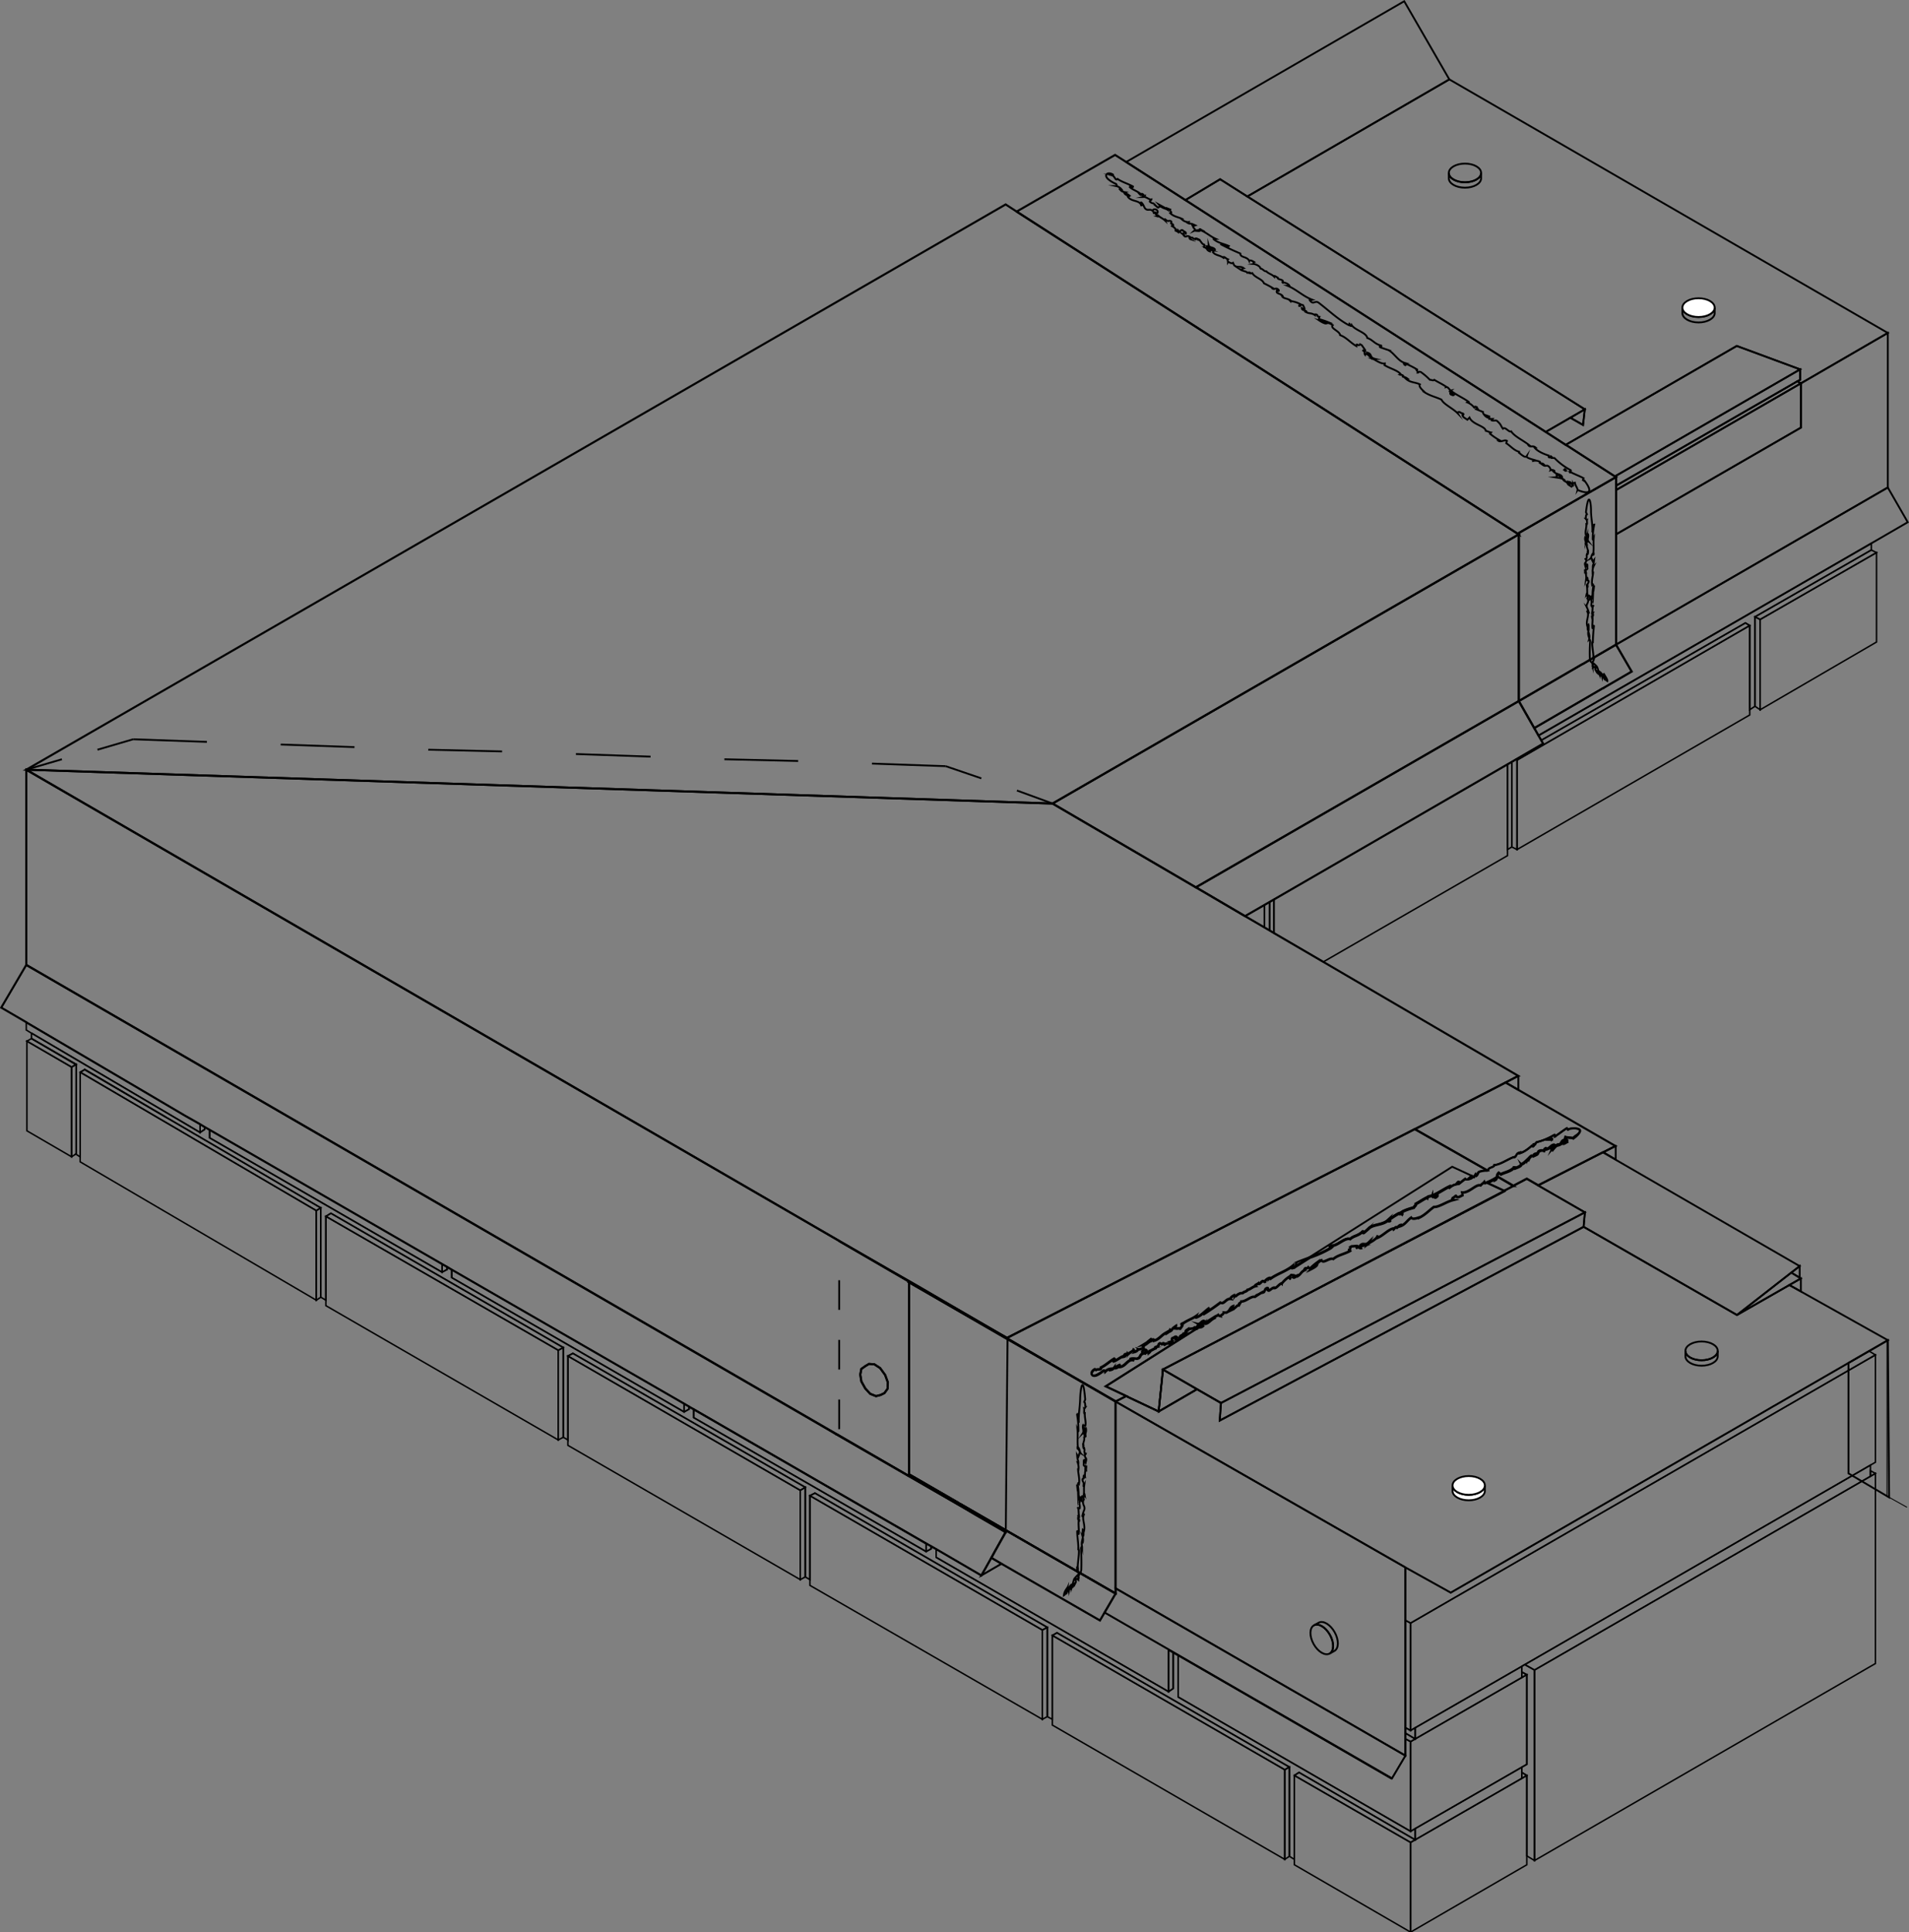 <svg id="Layer_1" data-name="Layer 1" xmlns="http://www.w3.org/2000/svg" viewBox="0 0 521.28 527.57">
    <rect x="0" y="0" width="521.28" height="527.57" fill="#808080" stroke="none"/>
    <defs>
        <style>
        .cls-1,
        .cls-6,
        .cls-7,
        .cls-9 {
            fill: none;
        }

        .cls-1,
        .cls-6,
        .cls-7,
        .cls-8,
        .cls-9 {
            stroke: #000;
            stroke-miterlimit: 10;
        }

        .cls-1,
        .cls-8 {
            stroke-width: 0.5px;
        }

        .cls-2, .cls-3, .cls-4, .cls-5 {
            fill: none;
            stroke: #000000;
            stroke-width: 0.4;
        }

        .cls-6 {
            stroke-width: 0.08px;
        }

        .cls-7 {
            stroke-width: 0.24px;
        }

        .cls-8 {
            fill: #fff;
        }

        .cls-9 {
            stroke-width: 0.18px;
        }
        </style>
    </defs>
    <title>Locktight Coping_2</title>
    <polygon class="cls-1" points="491.78 104.66 491.78 116.75 441.28 145.91 441.28 133.82 491.78 104.66" />
    <polygon class="cls-1" points="515.49 90.91 515.49 133.11 441.28 176.02 441.28 145.91 491.78 116.75 491.78 104.66 515.49 90.91" />
    <polygon class="cls-1" points="395.76 21.68 340.6 53.65 333.17 48.94 323.69 54.63 307.53 44.24 307.57 44.2 383.44 0.34 395.76 21.68" />
    <polygon class="cls-1" points="432.75 111.77 428.8 114.06 422.08 117.94 323.69 54.63 333.17 48.94 340.6 53.65 432.75 111.77" />
    <polygon class="cls-1" points="515.49 90.91 491.78 104.66 490.75 104.14 491.55 103.71 491.55 100.86 474.24 94.46 427.57 121.45 426.23 120.62 422.08 117.94 428.8 114.06 432.27 116.04 432.75 111.77 340.6 53.65 395.76 21.68 515.49 90.91" />
    <polygon class="hover_color_change" stroke="#000000" stroke-width="0.564" fill="none" points="414.73 145.91 287.42 219.41 7.18 210.16 274.61 55.82 277.65 57.8 414.45 145.75 414.73 145.91" />
    <polygon class="cls-2" points="510.99 148.36 510.99 150.18 479.22 168.43 479.22 192.85 477.79 193.8 477.79 170.81 476.61 170.09 420.85 202.14 420.1 200.84 510.99 148.36" />
    <polygon class="cls-3" points="345.26 247.11 345.26 253.23 339.97 250.15 345.26 247.11" />
    <polygon class="hover_color_change" stroke="#000000" stroke-width="0.564" fill="none" points="421.37 203.05 414.02 207.32 412.83 208.03 411.65 208.7 347.87 245.6 346.69 246.28 345.26 247.11 339.97 250.15 326.57 242.29 414.73 191.43 418.96 198.82 420.1 200.84 420.85 202.14 421.37 203.05" />
    <polygon class="cls-4" points="19.54 291.38 19.54 315.86 7.35 308.77 7.35 284.29 19.54 291.38" />
    <polygon class="cls-3" points="20.81 290.65 20.81 315.03 20.7 315.11 19.55 315.86 19.55 291.36 20.73 290.69 20.81 290.65" />
    <polygon class="cls-5" points="20.81 290.65 20.73 290.69 19.55 291.36 7.34 284.29 8.6 283.58 20.81 290.65" />
    <polygon class="cls-4" points="379.99 485.54 379.92 485.66 321.71 452.03 320.37 451.28 319.1 450.53 319.1 461.91 255.64 425.24 255.64 422.99 267.97 430.18 273.46 426.98 300.33 442.47 301.6 440.29 301.61 440.29 342.03 463.62 347.38 466.7 379.99 485.54" />
    <polygon class="cls-1" points="515.26 408.52 515.26 408.51 504.76 402.32 504.76 372.15 510.45 368.87 515.26 366.09 515.51 365.95 515.85 408.86 515.26 408.52" />
    <polygon class="cls-2" points="510.75 400.06 510.75 403.11 420.28 455.28 419.02 456.01 416.37 454.52 417.63 453.79 420.28 452.26 510.75 400.06" />
    <polygon class="cls-3" points="512.11 369.96 512.11 399.27 510.75 400.06 420.28 452.26 417.63 453.79 416.37 454.52 415.55 455 386.44 471.77 385.18 472.51 385.18 443.19 397 436.36 512.11 369.96" />
    <polygon class="cls-3" points="512.11 402.32 512.11 454.23 419.02 508.02 419.02 456.01 420.28 455.28 510.75 403.11 512.11 402.32" />
    <polygon class="cls-3" points="416.92 484.8 416.92 509.18 385.18 527.57 385.18 503.08 386.44 502.35 415.55 485.59 416.92 484.8" />
    <polygon class="cls-3" points="416.92 457.27 416.92 481.75 415.55 482.54 386.44 499.3 386.44 499.32 385.18 500.04 385.18 475.56 386.44 474.82 415.55 458.06 416.92 457.27" />
    <polygon class="cls-2" points="415.55 482.54 415.55 485.59 386.44 502.35 386.44 499.3 415.55 482.54" />
    <polygon class="cls-4" points="419.02 456.01 419.02 508.02 416.92 506.76 416.92 484.8 415.55 483.96 415.55 482.54 416.92 481.75 416.92 457.27 415.55 456.54 415.55 455 416.37 454.52 419.02 456.01" />
    <polygon class="cls-2" points="415.55 455 415.55 458.06 386.44 474.82 386.44 471.77 415.55 455" />
    <polygon class="cls-1" points="326.86 379.32 321.63 382.37 316.39 385.41 316.39 385.4 317.32 376.21 317.55 373.95 319.51 375.08 319.52 375.09 326.86 379.32" />
    <polygon class="cls-1" points="432.78 331.04 333.41 383.09 326.72 379.24 319.52 375.08 319.51 375.08 317.55 373.95 410.87 325.24 410.85 325.2 410.73 325.15 410.97 325.02 413.18 323.86 413.26 323.82 416.91 321.9 420.03 323.7 432.78 331.04" />
    <polygon class="cls-1" points="410.87 325.24 317.55 373.95 410.73 325.15 410.85 325.2 410.87 325.24" />
    <polygon class="cls-1" points="491.75 349.08 488.61 350.88 474.3 359.06 489.12 347.5 489.14 347.5 491.43 348.88 491.75 349.08" />
    <polygon class="cls-1" points="515.51 365.95 515.26 366.09 510.45 368.87 504.76 372.15 484.62 383.78 484.42 383.88 484.27 383.97 483.76 384.27 481.66 385.49 478.94 387.07 396.14 434.88 383.78 428 383.61 427.89 304.64 382.69 307.5 381.23 307.51 381.23 307.51 381.22 307.52 381.22 316.39 385.4 321.63 382.37 326.86 379.33 333.41 383.09 333.06 387.89 380.14 362.83 383.62 360.98 432.43 334.99 474.3 359.07 488.61 350.89 515.26 365.81 515.51 365.95" />
    <polygon class="cls-1" points="491.75 349.08 491.75 352.63 488.61 350.88 491.75 349.08" />
    <polygon class="cls-1" points="491.43 345.71 491.43 348.88 489.14 347.5 489.42 347.27 491.43 345.71" />
    <path class="cls-1" d="M521.78,354a6.9,6.9,0,0,0,.64-.3.19.19,0,0,1,0,.33C522.42,353.9,522,354,521.78,354Z" transform="translate(-98.64 -42.8)" />
    <path class="cls-1" d="M523.23,353.26h0l.06,0Z" transform="translate(-98.64 -42.8)" />
    <path class="cls-1" d="M525.52,355.11a3.46,3.46,0,0,0,.38-.25s0,0,0-.06a.63.63,0,0,1,0,.24C525.69,355.21,525.58,355.17,525.52,355.11Z" transform="translate(-98.64 -42.8)" />
    <polygon class="cls-1" points="491.43 345.72 489.41 347.28 489.13 347.5 489.12 347.5 474.3 359.06 432.43 334.98 432.78 331.04 420.03 323.7 437.7 314.66 491.43 345.72" />
    <path class="cls-1" d="M452.19,388.64a.75.75,0,0,1-.37.24Z" transform="translate(-98.64 -42.8)" />
    <path class="cls-1" d="M462,383.46a30.82,30.82,0,0,1-5.81,2.63l39-24.71,5.91,2.74-.08.13-.55-.32-.4.34c.19-.07.45,0,.47.12-.62.54-1.82.57-1.92.37l-1.51,1.18c0-.12.08-.24.2-.37-.44.39-.21-.48-.79.22.15,0,0,.27.06.37a4,4,0,0,0-2.06.86v-.35c-1.25.55-2.53,1.44-3.91,2.13.55-.12.63.43.25.68l-.34-.35c-.15.4.49-.05.09.55-.54.21-.55-.32-.31-.61l-.56.47c-.09-.11,0-.26,0-.44-.15.4-1.26.11-1.44.76l-.08-.11c-1.38.69-1.94,1.16-3.06,1.75.13.38-.34.52-.55,1a16.34,16.34,0,0,0-2.89,1c-.62.53-.07.42-.3.8-.18-.32-1.16.21-.75-.29a21.15,21.15,0,0,0-2.89,1.87c.22.06.43,0,.38.19-.25.2-.68.17-.7,0l.05-.07c-1.48,1.36-4.3,1-5.36,2.37l.06-.08L471,379.35c-.66.26.29-.45-.27-.42-1.28,1.32-2.42,1.12-3.5,2.12-1.37-.52-3.38,1.79-4.94,1.81l.17.19c-.24.4-.46.07-.73.14C461.82,383.36,462.16,383.22,462,383.46Z" transform="translate(-98.64 -42.8)" />
    <path class="cls-1" d="M509.51,368l-93.32,48.71L416,419,415,428.2,406.16,424h0l-5.61-2.65,24.8-15.71h0l1.73-1.1.6-.38,2.68-1.69a.67.67,0,0,1,.14-.09,4,4,0,0,0,.84-.44c.07.28.36.25.6.32-.1-.18.94-.45.84-1l.71.06c1.08-.38.86-1.34,1.88-1.75-.18.44.34.4-.23.93.33-.16.64-.26.57-.44.26.06.77-.82,1.17-.72.1-.18,0-.48.41-.65a.11.11,0,0,1,0,.11c0-.14.48-.45.06-.57,1.35.31,2.81-1.49,4-1.23.68-.45,1.51-1,2.16-1.32,0,.1,0,.13-.09.17,1-.21.25-1,1.38-1.28.69.16-.45.51-.06.5.49.79,1.19-.74,2.08-.58l-.15.13c.64,0,1.15-1,2-1.34,0,0,0,.1,0,.13a7.75,7.75,0,0,1,2.24-2c-.12.47-.3.37,0,.63.35-.23-.33-.49.37-1,.32.06.91,0,1.13.28l-.69.37c.55.3.9-.47,1.3-.57l0,.23c1-.61.84-1.14,2-1.68l-.19-.09c.42-.84.65,0,1.12-.68l.4.43a16.72,16.72,0,0,1,2-1.71,9.1,9.1,0,0,1-1.5,1.74c.41-.21,1.38-.74,1.49-1.11-.15.13-.3.37-.5.37a3.71,3.71,0,0,1,1.74-1.61c.26,1.09,2.23-.82,3.15-.33,1.29-1.1,2.93-1.29,4.59-2.2-.92-.49.48-.27,0-1,.37-.25.53-.31.58-.27l1.39-.12c.38.09-.3.37-.19.53.88-.37.5.16,1.15.09-.23-.23.13-.57.67-.7l-.84,0c1-1,1.31.16,2.35-.88l-.28.45c.56-.47,2.29-1.15,2.64-2.11.15,0,.38.18.13.38,1.52-.65,3-2.36,4.34-2.54l0,.25c.25-.19.33-.61.76-.59,0,.09,0,.26.1.2s.59-.72,1-.79l-.23.39c1.56-.47,2-1.67,3.17-2.42.23.59,1.44.2,2.05,0l0,.09c1.71-.78,2.66-1.93,4.13-3,1.23.15,3.37-1.38,5.07-1.82-.25,0-.12-.47.13-.67.42-.07.85-.92,1-.35l-.14.05c.49.39,1.18-.13,1.78-.41l-.19-.75c1.95.25,3.87-2.4,5.08-1.91.29-.37.75-.6,1.05-1l.13.39.55-.22,4.54,2.11.12,0Z" transform="translate(-98.64 -42.8)" />
    <polygon class="cls-1" points="316.39 385.4 316.39 385.41 307.51 381.23 307.5 381.23 307.51 381.22 307.52 381.22 316.39 385.4" />
    <polygon class="cls-1" points="432.78 331.04 432.43 334.98 333.06 387.89 333.41 383.09 432.78 331.04" />
    <path class="cls-1" d="M372.24,407.35l-21.9-12.8-3.14-1.81-7-4-12.29-7v.06l13.18,7.64.63.37,5.28,3.06-.19.1,7.81,4.5,1.08.63,17.69,10.21.32.18,10,5.76,11.45,6.62,8.11,4.67Zm110,63.34-79-45.2v51l48,27.7L461.37,510l21,12.16V470.8Z" transform="translate(-98.64 -42.8)" />
    <path class="hover_color_change" stroke="#000000" stroke-width="0.564" fill="none" d="M346.86,445.35V392.92l.19-.1-5.28-3.06-.63-.37L328,381.75,105.82,253v53.28L327.12,434.4l19.53,11.31.2-.35,13.52,7.8Zm-13-28.77,1.06-.74v0l1-.61,1.47.11,1.57,1,1.37,1.89.73,2L341,422l-.84,1.16-1.05.52h0l-1.24.32-1.58-.63-1.36-1.47-1.06-1.9-.31-1.89Z" transform="translate(-98.64 -42.8)" />
    <polygon class="cls-1" points="248.01 402.91 247.98 402.95 228.46 391.69 228.44 391.69 228.44 391.67 228.48 391.6 248.01 402.91" />
    <polygon class="cls-1" points="272.4 416.51 274.64 417.81 272.38 416.51 262.17 410.61 272.4 416.51" />
    <path class="cls-1" d="M393,472h0v0l-19.72-11.38Z" transform="translate(-98.64 -42.8)" />
    <path class="cls-1" d="M393,472l.58.34h0L393,472A0,0,0,0,0,393,472Z" transform="translate(-98.64 -42.8)" />
    <polygon class="cls-1" points="295 429.55 304.64 435.12 294.98 429.55 295 429.55" />
    <polygon class="cls-1" points="383.78 479.38 380.1 485.58 380 485.52 347.38 466.7 342.03 463.62 301.61 440.29 301.6 440.29 304.64 435.12 304.64 433.67 352.61 461.37 362.73 467.22 383.78 479.38" />
    <path class="cls-1" d="M522.42,353.7a.19.19,0,0,1,0,.33c0-.13-.33,0-.59,0A6.9,6.9,0,0,0,522.42,353.7Z" transform="translate(-98.64 -42.8)" />
    <path class="cls-1" d="M523.23,353.25l.06,0-.06,0Z" transform="translate(-98.64 -42.8)" />
    <path class="cls-1" d="M525.52,355.11a3.46,3.46,0,0,0,.38-.25s0,0,0-.06a.63.63,0,0,1,0,.24C525.69,355.21,525.58,355.17,525.52,355.11Z" transform="translate(-98.64 -42.8)" />
    <path class="hover_color_change" stroke="#000000" stroke-width="0.564" fill="none" d="M406.15,424h0Zm21.51-19.84-.22-.59c-.78,0-1,1-1.78.84.31.17.32.07,0,.53.26-.07.64-.5,1-.7l-.69.9,1.27-.91-.24.31Zm79.9-40.06c-.11.4-.22.8-.6,1l.15-.4a15,15,0,0,1-2.28,1.14l4.54,2.11.24-.13,2.21-1.16.08,0Zm-22.6-13h0l-111.31,57-1-.56-.42-.23-.29-.16-17.19-9.92-7.69-4.46h0l-.19.1,7.81,4.5,1.08.63,17.69,10.21.32.18,10,5.76,11.45,6.61,8.11,4.68,2.86-1.46-5.61-2.65,24.8-15.71h0c-.09-.11-.08-.33-.36-.32-.54.57-1.39.19-1.79.63.06-.06.1-.13.06-.19-.42.31-.76.44-.8.74l.43-.11c-.35.15-.28.5-1,.65-.3.36-.36.86.06.66-.15.13-.6.11-.56-.19-1,.5-.15,1.08-1.28,1.2.06-.06.11-.14,0-.16a1.47,1.47,0,0,0-.42.16c.39-.37-.61-.39.36-.73-.28-.36-.81.31-1.2.31-.39.54.19.63,0,1,0-.13-.26,0-.52,0l.36.2a2.35,2.35,0,0,0-.63.4l.37-.34c-.48.18-1.37,0-2,.72.16-.23.47-.7-.12-.59-.79.63-.26,0-.85,0-.83.51.08.64-1.27,1.09-.13.06.07.18.24.2-.86.27-1.25.68-2,.89.28,0,.43,0,.08.31.11-.36-.79.11-1.18.11l0,.2c-.33,0-.08-.24.11-.41,0,.06.11.07.26,0,.37-.34,0-.86-.71-.59-.64.5-.36.87-.17,1-1,.31-.59,1.17-1.59,1.38-.2.1-1.14-.19-1.82.08-.19.53.92-.14.67.36-1.45-.35-2,1.68-3.65,1.86v-.53a5.18,5.18,0,0,0-1,.51H404c-.29.27-1.11.57-1,.11-.6.74-.84.61-1.58.84.75-.33,0,.06.48-.44a2.33,2.33,0,0,0-1.36.72c0-.2-.35-.3-.56-.2a7.39,7.39,0,0,1-2,1.28c-1.52.44-1.62-1-.28-1.7.09,0,.1.27,0,.4.53-.67,1.75,0,1.64-.81l-.26.07c1.36-.55,2.6-1.79,3.92-2.56.48.26-.76.44-.29.8,1-.31,1.82-1.15,2.9-1.52-.15.13-.09.16-.16.23,1.13-.24-.28-.36.6-.73,0,.23.1.26.43.22l.12-.46a.48.48,0,0,1,.1.38c.29-.58,1.45-.86,1.57-1.39.12.06.06.56.25.66a1.67,1.67,0,0,0,1-.74c.44.13,1.2-.31,1.05-.17.88-.28,0-.3.56-.87l-.73.14,1.11-.68-.37.44c.59-.11,1-.74,1.61-1l-.38-.09.64-.51c.27.46.95-.34.79.43,1.37-.4,2-1.42,3.07-2.06-.06.07,0,.12,0,.2a2.4,2.4,0,0,0,1.36-1.17c0,.2-.16.33-.11.47.82-.41.38-.54,1.23-1.14-.17.33,0,.4.22.33-.11-.17,0-.4.19-.54-.28,1.33,1.17-.1,1.06.88,0-.24,1.08-1.26.7-1.52,1.15-1,2.61-1.36,4-2.33-.09.17-.6.64-.19.53,1.49-.58,2.11-1.51,3.45-2.49.32.6-1.52.88-1.33,1.51,1.46-.91,2.94-1.92,4.5-3.1,1,.63,1.49-1.2,2.83-1-.22-.25.26-.63.82-.92-.09.35.51,0,.42.31.38-.53,1.78-1.37,2-.74-.1-.65,1.08-.52,1.33-1.13.72-.1,1.3-.81,2.16-1-.38-.2.47-.49.83-.77-.05.06-.08.11,0,.13.36.2.79-.73,1.31-.77.26,0,.09.36.43.23-.1-.27,1-1.18,1.55-1.08-.21.1-.16.23-.24.4,1.92-1.51,4.38-2.1,6.32-3.71l-.2.63a1.74,1.74,0,0,0,.46-.08h0a.75.75,0,0,0,.37-.24,0,0,0,0,0,0,0l4-2.54a30.82,30.82,0,0,0,5.81-2.63c.15-.24-.19-.1-.3-.27.27-.07.49.26.73-.14l-.17-.19c1.56,0,3.57-2.33,4.94-1.81,1.08-1,2.22-.8,3.5-2.12.56,0-.39.68.27.42l1.25-1.08-.06.08c1.06-1.39,3.88-1,5.36-2.37l-.05.07c0,.18.45.21.7,0,0-.16-.16-.13-.38-.19a21.15,21.15,0,0,1,2.89-1.87c-.41.5.57,0,.75.29.23-.38-.32-.27.3-.8a16.34,16.34,0,0,1,2.89-1c.21-.47.68-.61.55-1,1.12-.59,1.68-1.06,3.06-1.75l.08.11c.18-.65,1.29-.36,1.44-.76,0,.18-.09.33,0,.44l.56-.47c-.24.29-.23.82.31.61.4-.6-.24-.15-.09-.55l.34.35c.38-.25.3-.8-.25-.68,1.38-.69,2.66-1.58,3.91-2.13V367a4,4,0,0,1,2.06-.86c0-.1.09-.33-.06-.37.58-.7.35.17.79-.22-.12.13-.22.25-.2.37l1.51-1.18c.1.2,1.3.17,1.92-.37,0-.13-.28-.19-.47-.12l.4-.34.55.32.08-.13.39-.63.18.41c.44-.33.42-.95.82-1.11a6,6,0,0,1,2.25-.29Zm-57.3,53.06-.22-.59c-.78,0-1,1-1.78.84.31.17.32.07,0,.53.26-.07.64-.5,1-.7l-.69.9,1.27-.91-.24.31Z" transform="translate(-98.64 -42.8)" />
    <path class="hover_color_change" stroke="#000000" stroke-width="0.564" fill="none" d="M539.77,355.72l-3.34,1.7-.09,0-17.67,9-3.12-1.8-3.65,1.92-4.34-2.5a1.39,1.39,0,0,1,.52-.92l.42.46c1.25-.64,2.71-.78,3.74-1.91a.37.37,0,0,1-.16.4c.58-.28,2.3-.74,2-1.36.29.3,1.29-.71,1.85-1.24l0,.43c.38-.76.34-.9,1.09-1.43.18,0,.26.15.07.22.6-.14.3-.59,1.11-.76l-.19.38c.66-.3.56-.4.8-.86s1.26-.52,1.49-.24a1,1,0,0,1,.67-.79c.1.1,0,.25-.06.32,1.18-.29,1.43-1.24,2.32-1.25a.27.27,0,0,0,.22.16c-.78.38-1.42.68-1.5.7.15.32.84,0,.48.79.46-.54,1.18-1.57,1.92-1.76a.5.5,0,0,1,.14.08l-.06.07a.82.82,0,0,0,.41-.27,2.45,2.45,0,0,0,.6-.18c.19.24.85-.25,1.2-.41-.18-.35.29-.53-.23-.61a1,1,0,0,1-.29.2,1.5,1.5,0,0,0-.13.11s0,0,0,0l-.85.46c.2-.33.42-.63.88-.62.08-.33.18-.67.24-.85.69.29,1.71.11,2,.36,0,0,.34-.24.72-.57,1.06-.93,2.5-2.61-1.65-2.17a3.76,3.76,0,0,1-.52.27l-.3-.4c-.24.14-.47.29-.71.46-.83.56-1.67,1.25-2.59,1.79,0-.17.16-.42-.17-.41a17.3,17.3,0,0,1-4.85,2l-.4.68c-.13.06-.31-.06-.2-.2-.63.14.07.26-.15.55s-.52,0-.36-.23c-.87.84-2.58,2.16-3.82,2.28l.17-.22c-.9.26-.62,1.27-1.53,1.3l.12-.14c-1.87.73-3.71,2.09-5.32,2.2,0,.69-1.88.64-1.67,1.48l-.25,0L485,351.12l21.4-11h0l3.36-1.74h0l3.34,1.93.16.09Z" transform="translate(-98.64 -42.8)" />
    <polygon class="cls-1" points="333.41 383.09 326.86 379.33 321.63 382.37 316.39 385.4 317.32 376.21 317.55 373.95 319.51 375.08 319.52 375.08 326.72 379.24 333.41 383.09" />
    <path class="cls-1" fill="white" d="M527.3,351a3.76,3.76,0,0,1-.52.27l-.3-.4c-.24.14-.47.29-.71.46-.83.56-1.67,1.25-2.59,1.79,0-.17.16-.42-.17-.41a17.3,17.3,0,0,1-4.85,2l-.4.68c-.13.06-.31-.06-.2-.2-.63.14.07.26-.15.55s-.52,0-.36-.23c-.87.84-2.58,2.16-3.82,2.28l.17-.22c-.9.26-.62,1.27-1.53,1.3l.12-.14c-1.87.73-3.71,2.09-5.32,2.2,0,.69-1.88.64-1.67,1.48l-.25,0a6,6,0,0,0-2.25.29c-.4.16-.38.78-.82,1.11l-.18-.41-.39.63-.08.13-.55-.32-.4.34c.19-.07.45,0,.47.12-.62.54-1.82.57-1.92.37l-1.51,1.18c0-.12.08-.24.2-.37-.44.39-.21-.48-.79.22.15,0,0,.27.06.37a4,4,0,0,0-2.06.86v-.35c-1.25.55-2.53,1.44-3.91,2.13.55-.12.63.43.25.68l-.34-.35c-.15.4.49-.05.09.55-.54.21-.55-.32-.31-.61l-.56.47c-.09-.11,0-.26,0-.44-.15.4-1.26.11-1.44.76l-.08-.11c-1.38.69-1.94,1.16-3.06,1.75.13.38-.34.52-.55,1a16.34,16.34,0,0,0-2.89,1c-.62.53-.07.42-.3.8-.18-.32-1.16.21-.75-.29a21.15,21.15,0,0,0-2.89,1.87c.22.06.43,0,.38.19-.25.2-.68.17-.7,0l.05-.07c-1.48,1.36-4.3,1-5.36,2.37l.06-.08L471,379.35c-.66.26.29-.45-.27-.42-1.28,1.32-2.42,1.12-3.5,2.12-1.37-.52-3.38,1.79-4.94,1.81l.17.19c-.24.4-.46.07-.73.14.11.17.45,0,.3.27a30.82,30.82,0,0,1-5.81,2.63l-4,2.54a0,0,0,0,1,0,0,.75.75,0,0,1-.37.24h0a1.74,1.74,0,0,1-.46.08l.2-.63c-1.94,1.61-4.4,2.2-6.32,3.71.08-.17,0-.3.24-.4-.57-.1-1.65.81-1.55,1.08-.34.13-.17-.2-.43-.23-.52,0-.95,1-1.31.77,0,0,0-.07,0-.13-.36.28-1.21.57-.83.77-.86.22-1.44.93-2.16,1-.25.61-1.43.48-1.33,1.13-.18-.63-1.58.21-2,.74.09-.26-.51,0-.42-.31-.56.29-1,.67-.82.92-1.34-.18-1.87,1.65-2.83,1-1.56,1.18-3,2.19-4.5,3.1-.19-.63,1.65-.91,1.33-1.51-1.34,1-2,1.91-3.45,2.49-.41.11.1-.36.19-.53-1.35,1-2.81,1.35-4,2.33.38.26-.7,1.28-.7,1.52.11-1-1.34.45-1.06-.88-.15.14-.3.37-.19.54-.27.07-.39,0-.22-.33-.85.6-.41.73-1.23,1.14,0-.14.09-.27.11-.47a2.4,2.4,0,0,1-1.36,1.17c0-.08-.06-.13,0-.2-1.11.64-1.7,1.66-3.07,2.06.16-.77-.52,0-.79-.43l-.64.51.38.09c-.62.31-1,.94-1.61,1l.37-.44-1.11.68.73-.14c-.52.57.32.59-.56.87.15-.14-.61.3-1.05.17a1.67,1.67,0,0,1-1,.74c-.19-.1-.13-.6-.25-.66-.12.53-1.28.81-1.57,1.39a.48.48,0,0,0-.1-.38l-.12.46c-.33,0-.39,0-.43-.22-.88.37.53.49-.6.73.07-.07,0-.1.16-.23-1.08.37-1.89,1.21-2.9,1.52-.47-.36.77-.54.29-.8-1.32.77-2.56,2-3.92,2.56l.26-.07c.11.79-1.11.14-1.64.81.14-.13.13-.44,0-.4-1.34.7-1.24,2.14.28,1.7a7.39,7.39,0,0,0,2-1.28c.21-.1.59,0,.56.2a2.33,2.33,0,0,1,1.36-.72c-.45.5.27.11-.48.44.74-.23,1-.1,1.58-.84-.12.46.7.16,1-.11h-.59a5.18,5.18,0,0,1,1-.51v.53c1.65-.18,2.2-2.21,3.65-1.86.25-.5-.86.17-.67-.36.68-.27,1.62,0,1.82-.08,1-.21.58-1.07,1.59-1.38-.19-.09-.47-.46.17-1,.68-.27,1.08.25.71.59-.15.09-.25.08-.26,0-.19.17-.44.38-.11.41l0-.2c.39,0,1.29-.47,1.18-.11.35-.32.2-.36-.08-.31.78-.21,1.17-.62,2-.89-.17,0-.37-.14-.24-.2,1.35-.45.44-.58,1.27-1.09.59,0,.06.66.85,0,.59-.11.28.36.12.59.66-.7,1.55-.54,2-.72l-.37.34a2.35,2.35,0,0,1,.63-.4l-.36-.2c.26-.07.47-.17.52,0,.17-.33-.41-.42,0-1,.39,0,.92-.67,1.2-.31-1,.34,0,.36-.36.73a1.47,1.47,0,0,1,.42-.16c.06,0,0,.1,0,.16,1.13-.12.26-.7,1.28-1.2,0,.3.41.32.56.19-.42.2-.36-.3-.06-.66.73-.15.66-.5,1-.65l-.43.11c0-.3.38-.43.8-.74,0,.06,0,.13-.06.19.4-.44,1.25-.06,1.79-.63.28,0,.27.21.36.32l1.73-1.1.24-.31-1.27.91.69-.9c-.41.2-.79.63-1,.7.31-.46.3-.36,0-.53.76.19,1-.84,1.78-.84l.22.59,2.68-1.69a.67.67,0,0,1,.14-.09,4,4,0,0,0,.84-.44c.07.28.36.25.6.32-.1-.18.94-.45.84-1l.71.06c1.08-.38.86-1.34,1.88-1.75-.18.44.34.4-.23.93.33-.16.64-.26.57-.44.26.06.77-.82,1.17-.72.1-.18,0-.48.41-.65a.11.11,0,0,1,0,.11c0-.14.48-.45.06-.57,1.35.31,2.81-1.49,4-1.23.68-.45,1.51-1,2.16-1.32,0,.1,0,.13-.09.17,1-.21.25-1,1.38-1.28.69.16-.45.51-.06.5.49.79,1.19-.74,2.08-.58l-.15.13c.64,0,1.15-1,2-1.34,0,0,0,.1,0,.13a7.75,7.75,0,0,1,2.24-2c-.12.47-.3.37,0,.63.35-.23-.33-.49.37-1,.32.06.91,0,1.13.28l-.69.37c.55.3.9-.47,1.3-.57l0,.23c1-.61.84-1.14,2-1.68l-.19-.09c.42-.84.65,0,1.12-.68l.4.43a16.72,16.72,0,0,1,2-1.71,9.1,9.1,0,0,1-1.5,1.74c.41-.21,1.38-.74,1.49-1.11-.15.13-.3.37-.5.37a3.71,3.71,0,0,1,1.74-1.61c.26,1.09,2.23-.82,3.15-.33,1.29-1.1,2.93-1.29,4.59-2.2-.92-.49.48-.27,0-1,.37-.25.53-.31.58-.27l1.39-.12c.38.09-.3.37-.19.53.88-.37.5.16,1.15.09-.23-.23.13-.57.67-.7l-.84,0c1-1,1.31.16,2.35-.88l-.28.45c.56-.47,2.29-1.15,2.64-2.11.15,0,.38.18.13.38,1.52-.65,3-2.36,4.34-2.54l0,.25c.25-.19.33-.61.76-.59,0,.09,0,.26.1.2s.59-.72,1-.79l-.23.39c1.56-.47,2-1.67,3.17-2.42.23.59,1.44.2,2.05,0l0,.09c1.71-.78,2.66-1.93,4.13-3,1.23.15,3.37-1.38,5.07-1.82-.25,0-.12-.47.13-.67.42-.07.85-.92,1-.35l-.14.05c.49.39,1.18-.13,1.78-.41l-.19-.75c1.95.25,3.87-2.4,5.08-1.91.29-.37.75-.6,1.05-1l.13.39.55-.22a15,15,0,0,0,2.28-1.14l-.15.4c.38-.18.49-.58.6-1a1.39,1.39,0,0,1,.52-.92l.42.46c1.25-.64,2.71-.78,3.74-1.91a.37.37,0,0,1-.16.4c.58-.28,2.3-.74,2-1.36.29.3,1.29-.71,1.85-1.24l0,.43c.38-.76.34-.9,1.09-1.43.18,0,.26.15.07.22.6-.14.3-.59,1.11-.76l-.19.38c.66-.3.56-.4.8-.86s1.26-.52,1.49-.24a1,1,0,0,1,.67-.79c.1.1,0,.25-.06.32,1.18-.29,1.43-1.24,2.32-1.25a.27.27,0,0,0,.22.16c-.78.38-1.42.68-1.5.7.15.32.84,0,.48.79.46-.54,1.18-1.57,1.92-1.76a.5.5,0,0,1,.14.08l-.06.07a.82.82,0,0,0,.41-.27,2.45,2.45,0,0,0,.6-.18c.19.24.85-.25,1.2-.41-.18-.35.29-.53-.23-.61a1,1,0,0,1-.29.2,1.5,1.5,0,0,0-.13.11s0,0,0,0l-.85.46c.2-.33.42-.63.88-.62.08-.33.18-.67.24-.85.69.29,1.71.11,2,.36,0,0,.34-.24.72-.57C530,352.26,531.45,350.58,527.3,351Zm-4.93,3c0-.13-.33,0-.59,0a6.9,6.9,0,0,0,.64-.3A.19.19,0,0,1,522.37,354Zm.86-.77h0l.06,0Zm2.67,1.6s0,0,0-.06a.63.63,0,0,1,0,.24c-.21.17-.32.13-.38.07A3.46,3.46,0,0,0,525.9,354.86Z" transform="translate(-98.64 -42.8)" />
    <path class="hover_color_change" stroke="#000000" stroke-width="0.564" fill="none" d="M403.28,477.92l-3,5.17L399,485.27,372.1,469.78l-2.76-1.62,1.21-2.2h0l2.69-4.79,0,0-8-4.63L361,454l-14.42-8.3,0,0,.2-.35,13.52,7.8.44.25,10.21,5.9,2.26,1.3h0L393,472l0,0a0,0,0,0,1,0,0l.55.32h0Z" transform="translate(-98.64 -42.8)" />
    <polygon class="cls-1" points="274.64 417.81 272.38 416.51 262.17 410.61 272.4 416.51 274.64 417.81" />
    <path class="cls-1" d="M393,472v0l-19.72-11.38L393,472Z" transform="translate(-98.64 -42.8)" />
    <polygon class="cls-1" points="304.64 435.12 294.98 429.55 295 429.55 304.64 435.12" />
    <path class="hover_color_change" stroke="#000000" stroke-width="0.564" fill="none" d="M403.28,425.49v52.43l-9.64-5.57h0L393,472l0,0v0h0l-19.68-11.34h0l-2.24-1.3-10.23-5.9-.44-.25-13.51-7.81V392.92l7.81,4.5,1.08.63,17.69,10.21.32.18,10,5.76,11.45,6.62Z" transform="translate(-98.64 -42.8)" />
    <polygon class="cls-1" points="272.4 416.51 274.64 417.81 272.38 416.51 262.17 410.61 272.4 416.51" />
    <path class="cls-1" d="M393,472h0v0l-19.72-11.38Z" transform="translate(-98.64 -42.8)" />
    <polygon class="cls-1" points="304.64 435.12 294.98 429.55 295 429.55 304.64 435.12" />
    <path class="cls-1" fill="white" d="M393.59,424.82c-.06,2.14-.46,4.23-.38,6.13-.46-.17,0-2.08-.5-2.11a25.39,25.39,0,0,1,.41,4.67c-.07.44-.19-.3-.27-.48.17,1.82-.08,3.42.14,5.06,0,0-.09-.2-.12-.36,0,.31-.08.71.13.72l-.05-.32c.31-.43.61,1.38.77,1.47-.59-.66-.17,1.53-.91.51,0,.21.13.49.27.48,0,.3-.13.37-.28,0,.1,1.14.32.79.31,1.8-.1,0-.14-.24-.25-.37a4.05,4.05,0,0,1,.28,1.95c-.06-.06-.14,0-.13-.24,0,1.47.49,2.62.28,4.18-.43-.57-.15.52-.53.51l.1.89.19-.3a13.7,13.7,0,0,1,.12,2.11l-.15-.6.05,1.44.15-.77c.19.81.48,0,.36,1,0-.21,0,.76-.24,1.1h0a2.74,2.74,0,0,1,.14,1.36c-.12.12-.42-.21-.5-.14.31.44.07,1.79.4,2.34-.08-.17-.27-.23-.32-.19l.25.37c-.09.33-.13.37-.28.28-.06,1,.48-.22.26,1,0-.1-.06-.06-.1-.28-.12,1.23.13,2.47,0,3.6-.38.25-.08-1-.41-.72,0,1.68.41,3.56.3,5.15l0-.29c.53.35-.34,4.35-.1,5.23,0-.21-.24-.37-.24-.26,0,1.66.93,2.37,1.16.68a56.39,56.39,0,0,0-.09-5.79c0-.26.19-.56.31-.42a3.93,3.93,0,0,1,0-1.69c.17.7.16-.19.12.71a3.7,3.7,0,0,0,0-2c.25.37.33-.57.26-1l-.19.56a9,9,0,0,1,0-1.26l.33.3c.43-1.66-.66-3.32,0-4.5-.23-.52-.18.91-.45.44a9.92,9.92,0,0,1,.55-1.78c.2-1.06-.48-1.14-.34-2.27-.12.12-.44.19-.55-.7.05-.8.52-.88.61-.34,0,.2,0,.28-.07.26,0,.27.09.62.22.33l-.12-.13c.13-.37.13-1.49.32-1.18-.11-.64-.19-.31-.26.13.19-1,0-1.62.15-2.66-.07.15-.21.28-.21.11.17-1.53-.22-.74-.26-1.81.19-.56.43.32.29-.79.13-.62.32-.06.41.22a5.74,5.74,0,0,1,.22-2.33l.09.53a4.2,4.2,0,0,1,0-.82l-.24.24c0-.29.05-.54.15-.52-.15-.35-.4.15-.61-.52.13-.37-.12-1.25.2-1.32-.12,1.23.32-.07.36,1a2.41,2.41,0,0,1,0-.76s.07.06.08.14c.3-1.14-.35-.64-.33-1.88.18.2.34-.21.31-.42,0,.5-.3.17-.43-.32.15-.77-.09-.89-.07-1.31l-.07.46c-.18-.2-.15-.6-.2-1.17.14,0,.09.53.15.34-.31-.69.34-1.33.14-2.24.13-.37.34,0,.42-.29-.22-1,.26-1,.08-2.06-.24.24-.19.3-.41-.47l.15,1.71-.34-1.15c0,.5.14,1.1.09,1.39-.19-.56-.13-.49-.33-.29.37-.61-.19-1.42.06-2.16l.6.16c.28-1.14-.28-2.2-.11-3.73l-.11.48c-.23-.26,0-1-.11-1.5.2.09.28-.21.4-.39-.15,0,0-1.14-.37-1.37l.27-.64C394.41,418,393.67,421.67,393.59,424.82Z" transform="translate(-98.64 -42.8)" />
    <path class="cls-1" d="M392,473.87c-.38.87-.31,1.3-.67,2.09-.23.07-.06-.51-.06-.51a1.84,1.84,0,0,0-.66.93c0-.15-.08-.14-.21-.14-.17.29.06.51-.26.72a2.7,2.7,0,0,1,0-.63c-.17.39-.29.87-.47,1.27-.14-.07,0-.43,0-.65a3.41,3.41,0,0,0-.52,1.44l.21-.14c-.09.14-.16-.15-.12-.29.11-.51.36-.36.42-.29l-.13.29c.45.29.59-1,.93-1.44l.08.58.15-.79c.12,0,.29.15.16.43.33-.14.13-.43.44-.5,0,0,0,0,0,.08l.16-.44c0,.14.19.22,0,.36.52-.36.49-1.23.8-1.15l0,.07c.49-.94-.1-.36.14-1.3l.66.29-.1-.36c.06-.07.19-.22.23-.07.11-.5-.22-.13-.08-.43C394.06,471.42,392,473.87,392,473.87Z" transform="translate(-98.64 -42.8)" />
    <polygon class="cls-1" points="273.47 426.98 267.97 430.18 268.88 428.6 270.7 425.36 273.47 426.98" />
    <polygon class="hover_color_change" stroke="#000000" stroke-width="0.564" fill="none" points="414.61 293.78 414.49 293.82 411.1 295.58 411.09 295.59 407.73 297.33 407.72 297.33 386.32 308.32 386.28 308.32 274.97 365.34 274.02 364.78 273.6 364.55 273.31 364.39 256.12 354.47 248.43 350.01 248.41 350 243.13 346.96 242.5 346.59 241.46 345.97 229.33 338.94 229.32 338.93 7.18 210.16 287.41 219.41 326.53 242.29 326.57 242.29 339.97 250.15 345.26 253.23 346.68 254.06 347.87 254.78 361.34 262.64 414.61 293.78" />
    <polygon class="hover_color_change" stroke="#000000" stroke-width="0.564" fill="none" points="274.64 418.33 274.61 418.36 271.92 423.15 271.91 423.16 270.7 425.36 268.88 428.6 267.97 430.18 255.64 422.99 254.26 422.2 253.18 421.61 252.89 421.45 252.88 421.45 189.43 384.81 189.43 384.83 189.42 384.82 188.15 384.07 186.81 383.28 123.35 346.69 122.09 345.93 120.7 345.14 57.24 308.51 55.86 307.72 54.64 306.97 50.45 304.6 34.76 295.36 7.18 279.16 7.18 279.12 0.34 275.13 7.18 263.47 225.26 389.83 228.42 391.69 228.46 391.69 247.98 402.95 262.4 411.25 266.64 413.7 274.64 418.33" />
    <polygon class="cls-1" points="189.43 384.81 252.88 421.45 189.43 384.83 189.43 384.81" />
    <polygon class="cls-1" points="252.89 421.45 253.18 421.61 252.89 421.46 252.89 421.45" />
    <polygon class="cls-1" points="274.65 418.32 274.64 418.33 266.64 413.7 274.64 418.31 274.65 418.32" />
    <polygon class="hover_color_change" stroke="#000000" stroke-width="0.564" fill="none" points="242.45 377.45 242.35 379.24 241.51 380.4 240.46 380.92 240.44 380.92 239.2 381.24 237.62 380.61 236.26 379.14 235.2 377.24 234.89 375.35 235.2 373.78 236.26 373.04 236.26 373.02 237.31 372.41 238.78 372.52 240.35 373.57 241.72 375.46 242.45 377.45" />
    <polygon class="cls-1" points="275.12 365.5 275.12 365.64 274.66 416.34 274.64 417.81 274.64 418.33 266.64 413.7 262.4 411.25 248.01 402.91 248.21 402.56 261.73 410.36 248.22 402.55 248.22 350.12 248.41 350.02 275.12 365.5" />
    <polygon class="cls-4" points="54.64 306.97 54.64 309.22 51.71 307.48 23.74 291.01 8.64 282.12 8.6 282.12 7.18 281.25 7.18 279.11 34.76 295.35 50.45 304.6 54.64 306.97" />
    <polygon class="cls-4" points="86.37 330.56 86.37 355.02 21.88 317.24 21.88 292.75 21.92 292.75 43.22 305.27 47.21 307.6 49.9 309.18 51 309.82 53.26 311.16 86.37 330.56" />
    <line class="cls-6" x1="321.72" y1="452.04" x2="321.72" y2="452.02" />
    <polygon class="cls-3" points="87.61 329.82 87.61 354.19 86.35 355.04 86.35 330.55 87.61 329.82" />
    <polygon class="cls-5" points="87.59 329.81 86.37 330.56 53.26 311.16 51 309.82 49.9 309.18 47.21 307.6 43.22 305.27 21.88 292.79 21.92 292.75 23.11 292.07 23.14 292.03 45.35 305.07 49.62 307.56 52.39 309.18 52.9 309.5 54.09 310.17 55.35 310.92 87.59 329.81" />
    <polygon class="cls-3" points="55.88 307.72 55.88 308.38 54.62 309.22 54.62 306.98 55.88 307.72" />
    <polygon class="cls-2" points="386.44 499.33 386.44 502.37 354.71 483.96 353.44 484.79 353.44 507.71 352.1 506.88 352.1 482.5 288.6 445.83 287.37 446.58 287.37 469.46 285.99 468.74 285.99 444.36 285.98 444.35 222.53 407.7 221.75 408.1 221.15 408.41 221.15 431.32 219.9 430.58 219.88 430.57 219.88 406.11 181.69 384.09 156.42 369.52 155.59 369.99 155.08 370.28 155.08 393.19 155.07 393.18 153.82 392.44 153.82 367.94 90.36 331.28 88.97 332.14 88.97 355.02 87.59 354.19 87.59 329.81 55.35 310.93 54.08 310.17 52.9 309.5 52.38 309.19 49.62 307.57 45.35 305.08 23.14 292.04 23.1 292.08 21.92 292.75 21.88 292.75 21.88 315.9 20.69 315.11 20.81 315.03 20.81 290.65 8.6 283.58 8.6 282.12 8.64 282.12 23.74 291.01 51.71 307.49 54.64 309.23 55.86 308.4 55.86 307.72 57.24 308.51 57.24 310.69 120.7 347.36 122.09 346.65 122.09 345.93 123.35 346.69 123.35 348.86 186.81 385.53 188.15 384.78 188.15 384.07 189.42 384.82 189.42 387.07 189.43 387.08 219.54 404.44 252.88 423.66 252.89 423.65 253.32 423.42 254.26 422.91 254.26 422.2 255.64 422.99 255.64 425.24 319.1 461.91 320.37 461.04 320.37 451.28 321.71 452.03 321.71 463.37 385.17 500.04 386.44 499.33" />
    <polygon class="cls-2" points="8.6 283.58 20.81 290.65 20.81 290.73 20.73 290.69 8.6 283.58" />
    <polygon class="cls-2" points="23.14 292.03 45.35 305.07 23.11 292.07 23.14 292.03" />
    <polygon class="cls-3" points="352.08 482.49 352.08 506.87 350.82 507.71 350.82 483.23 352.08 482.49" />
    <polygon class="cls-5" points="352.08 482.49 350.82 483.23 287.36 446.56 288.62 445.82 352.08 482.49" />
    <polygon class="cls-4" points="350.82 483.23 350.82 507.71 287.36 471.04 287.36 446.56 350.82 483.23" />
    <polygon class="cls-4" points="284.63 445.08 284.63 469.46 221.16 432.89 221.16 408.41 284.63 445.08" />
    <polygon class="cls-5" points="285.99 444.35 284.63 445.08 221.16 408.41 222.53 407.68 285.99 444.35" />
    <polygon class="cls-3" points="285.99 444.35 285.99 468.73 284.63 469.46 284.63 445.08 285.99 444.35" />
    <line class="cls-6" x1="319.09" y1="450.53" x2="319.09" y2="450.44" />
    <polygon class="cls-4" points="218.53 406.94 218.53 431.32 155.07 394.65 155.07 370.27 218.53 406.94" />
    <polygon class="cls-5" points="219.9 406.1 218.53 406.94 155.07 370.27 156.44 369.54 219.9 406.1" />
    <polygon class="cls-3" points="219.9 406.1 219.9 430.58 218.53 431.32 218.53 406.94 219.9 406.1" />
    <polygon class="cls-3" points="254.26 422.22 254.26 422.92 253.32 423.42 252.89 423.65 252.89 421.45 253.18 421.61 254.26 422.22" />
    <polygon class="cls-4" points="252.89 421.45 252.89 423.65 219.54 404.44 189.43 387.09 189.43 384.81 252.88 421.45 252.89 421.45" />
    <polygon class="cls-4" points="152.44 368.69 152.44 393.18 88.98 356.51 88.98 332.13 152.44 368.69" />
    <polygon class="cls-5" points="153.81 367.96 152.44 368.69 88.98 332.13 90.34 331.29 153.81 367.96" />
    <polygon class="cls-3" points="153.81 367.96 153.81 392.44 152.44 393.18 152.44 368.69 153.81 367.96" />
    <polygon class="cls-3" points="188.17 384.07 188.17 384.77 186.8 385.51 186.8 383.28 188.17 384.07" />
    <polygon class="cls-4" points="186.8 383.28 186.8 385.51 123.34 348.84 123.34 346.66 186.8 383.28" />
    <polygon class="cls-3" points="122.08 345.93 122.08 346.63 120.71 347.37 120.71 345.14 122.08 345.93" />
    <polygon class="cls-4" points="120.71 345.14 120.71 347.37 57.25 310.69 57.25 308.5 120.71 345.14" />
    <polygon class="cls-5" points="386.44 502.35 385.18 503.08 353.45 484.8 354.71 483.96 386.44 502.35" />
    <polygon class="cls-4" points="385.18 503.08 385.18 527.57 353.45 509.18 353.45 484.8 385.18 503.08" />
    <polygon class="cls-5" points="416.92 484.8 415.55 485.59 415.55 483.96 416.92 484.8" />
    <line class="cls-1" x1="229.15" y1="390.24" x2="229.15" y2="382.14" />
    <line class="cls-1" x1="229.15" y1="373.95" x2="229.15" y2="365.86" />
    <line class="cls-1" x1="229.15" y1="357.66" x2="229.15" y2="349.57" />
    <polygon class="cls-1" points="414.61 293.88 414.61 297.59 414.45 297.51 411.1 295.58 414.5 293.83 414.61 293.88" />
    <polygon class="cls-5" points="416.92 457.27 415.55 458.06 415.55 456.54 416.92 457.27" />
    <polygon class="cls-2" points="512.11 369.96 397 436.36 385.18 443.19 383.78 442.44 383.78 427.99 396.15 434.87 478.94 387.06 481.66 385.49 483.76 384.26 484.27 383.97 484.43 383.88 510.45 368.87 510.54 369.01 512.11 369.96" />
    <polygon class="cls-2" points="512.11 402.32 510.75 403.11 510.75 401.58 512.11 402.32" />
    <line class="cls-7" x1="515.27" y1="408.52" x2="515.27" y2="366.28" />
    <polygon class="cls-1" points="441.19 312.92 441.19 316.6 437.79 314.62 441.13 312.92 441.19 312.92" />
    <line class="cls-7" x1="520.73" y1="411.57" x2="515.27" y2="408.52" />
    <polygon class="cls-3" points="320.37 451.27 320.35 451.28 320.35 461.06 319.09 461.9 319.09 450.53 320.37 451.27" />
    <polygon class="cls-4" points="385.18 443.19 385.18 472.51 383.78 471.75 383.78 442.44 385.18 443.19" />
    <polygon class="cls-2" points="386.44 471.77 386.44 474.82 383.78 473.24 383.78 471.75 385.18 472.51 386.44 471.77" />
    <polygon class="cls-5" points="386.44 474.82 385.18 475.56 383.78 474.8 383.78 473.24 386.44 474.82" />
    <polygon class="cls-4" points="385.18 475.56 385.18 500.04 321.72 463.37 321.72 452.04 379.93 485.64 380 485.52 380.11 485.57 383.78 479.37 383.78 474.8 385.18 475.56" />
    <path class="cls-1" d="M523.58,353.05l-.23.14M421.19,404.47l.21-.19.07,0c0-.06.09-.19.2-.3C421.43,404.15,421,404.22,421.19,404.47Zm1.88,1.65.07-.11C423,406.07,423,406.12,423.07,406.12Zm7.13-3.39a.33.33,0,0,1,.14-.24l-2.68,1.69.08.2c1.12-.14,1.57-1.28,2.92-1.72Zm-3.14,1.83-1.73,1.1h0a.2.2,0,0,0,.18.06c.67-.71,1-.11,1.71-.78C426.93,404.8,426.86,404.82,427.06,404.56Zm26-17.24c-.74.33-.52.93-.81,1.31l4-2.54C455.12,386.49,454,386.89,453,387.32Z" transform="translate(-98.64 -42.8)" />
    <path class="cls-1" d="M567.69,411.66v1.49c0,1.42-2,2.56-4.41,2.56s-4.41-1.14-4.41-2.56v-1.49c0,1.42,2,2.56,4.41,2.56S567.69,413.08,567.69,411.66Z" transform="translate(-98.64 -42.8)" />
    <ellipse class="cls-1" cx="464.64" cy="368.86" rx="4.41" ry="2.56" />
    <path class="cls-1" d="M457.42,486.6l1.3-.72c1.24-.69,3.2.49,4.38,2.62s1.15,4.41-.09,5.1l-1.3.72c1.24-.69,1.27-3,.09-5.1S458.66,485.91,457.42,486.6Z" transform="translate(-98.64 -42.8)" />
    <ellipse class="cls-1" cx="459.57" cy="490.46" rx="2.56" ry="4.41" transform="translate(-279.01 242.16) rotate(-29.06)" />
    <path class="cls-8" d="M504.1,448.41v1.49c0,1.42-2,2.56-4.41,2.56s-4.41-1.14-4.41-2.56v-1.49c0,1.42,2,2.56,4.41,2.56S504.1,449.83,504.1,448.41Z" transform="translate(-98.64 -42.8)" />
    <ellipse class="cls-8" cx="401.05" cy="405.6" rx="4.41" ry="2.56" />
    <polygon class="cls-4" points="477.79 170.81 414.25 207.55 414.02 207.32 421.37 203.05 420.85 202.14 476.61 170.09 477.79 170.81" />
    <line class="cls-9" x1="510.99" y1="148.36" x2="510.99" y2="148.28" />
    <line class="cls-1" x1="7.18" y1="210.16" x2="16.9" y2="207.32" />
    <line class="cls-1" x1="26.62" y1="204.71" x2="36.34" y2="201.86" />
    <line class="cls-1" x1="287.42" y1="219.41" x2="277.69" y2="215.85" />
    <line class="cls-1" x1="267.97" y1="212.53" x2="258.25" y2="209.21" />
    <line class="cls-1" x1="36.34" y1="201.86" x2="56.5" y2="202.57" />
    <line class="cls-1" x1="76.65" y1="203.29" x2="96.8" y2="204" />
    <line class="cls-1" x1="116.95" y1="204.71" x2="137.1" y2="205.18" />
    <line class="cls-1" x1="157.26" y1="205.89" x2="177.65" y2="206.6" />
    <line class="cls-1" x1="197.8" y1="207.32" x2="217.95" y2="207.79" />
    <line class="cls-1" x1="238.1" y1="208.5" x2="258.25" y2="209.21" />
    <polygon class="cls-2" points="346.69 246.28 346.69 254.06 345.26 253.23 345.26 247.11 346.69 246.28" />
    <polygon class="cls-3" points="411.65 208.7 411.65 233.63 361.35 262.64 347.87 254.77 347.87 245.6 411.65 208.7" />
    <polygon class="cls-5" points="347.87 245.6 347.87 254.77 346.69 254.06 346.69 246.28 347.87 245.6" />
    <polygon class="cls-1" points="432.75 111.77 432.27 116.04 428.8 114.06 432.75 111.77" />
    <polygon class="cls-3" points="512.41 150.89 512.41 175.31 480.64 193.8 480.64 169.15 512.41 150.89" />
    <polygon class="cls-1" points="491.78 104.66 441.28 133.82 441.28 132.63 490.75 104.14 491.78 104.66" />
    <polygon class="cls-1" points="520.94 142.59 510.99 148.36 420.1 200.84 418.96 198.82 419 198.78 437.57 187.99 437.96 187.88 438 187.76 445.55 183.37 441.28 176.02 515.49 133.11 520.94 142.59" />
    <line class="cls-1" x1="414.57" y1="145.63" x2="414.49" y2="145.67" />
    <polygon class="cls-1" points="491.55 100.86 491.55 103.71 490.75 104.14 441.28 132.63 441.28 130.26 441.01 130.11 441.05 130.03 491.55 100.86" />
    <polygon class="cls-1" points="491.55 100.86 441.05 130.03 441.01 130.11 427.57 121.45 474.24 94.46 491.55 100.86" />
    <polygon class="cls-3" points="477.79 170.81 477.79 195.22 414.25 231.97 414.25 207.55 477.79 170.81" />
    <polygon class="cls-4" points="512.41 150.89 480.64 169.15 479.22 168.43 510.99 150.18 512.41 150.89" />
    <polygon class="cls-5" points="480.64 169.15 480.64 193.8 479.22 192.85 479.22 168.43 480.64 169.15" />
    <polygon class="hover_color_change" stroke="#000000" stroke-width="0.564" fill="none" points="445.55 183.37 438 187.76 437.57 187.99 419 198.78 418.96 198.82 414.73 191.43 431.8 181.51 432.47 181.16 434.21 180.13 441.28 176.02 445.55 183.37" />
    <polygon class="cls-2" points="412.83 208.03 412.83 231.26 411.65 231.97 411.65 208.71 412.83 208.03" />
    <polygon class="cls-5" points="414.25 207.55 414.25 231.97 412.83 231.26 412.83 208.03 414.02 207.32 414.25 207.55" />
    <polygon class="hover_color_change" stroke="#000000" stroke-width="0.564" fill="none" points="414.73 145.91 414.73 191.43 326.54 242.28 287.42 219.41 414.73 145.91" />
    <path class="cls-1" d="M566.86,126.8v1.49c0,1.42-2,2.56-4.41,2.56s-4.41-1.14-4.41-2.56V126.8c0,1.42,2,2.56,4.41,2.56S566.86,128.22,566.86,126.8Z" transform="translate(-98.64 -42.8)" />
    <ellipse class="cls-8" cx="463.81" cy="84" rx="4.41" ry="2.56" />
    <path class="cls-1" d="M503.08,90v1.49c0,1.42-2,2.56-4.41,2.56s-4.41-1.14-4.41-2.56V90c0,1.42,2,2.56,4.41,2.56S503.08,91.45,503.08,90Z" transform="translate(-98.64 -42.8)" />
    <ellipse class="cls-1" cx="400.03" cy="47.23" rx="4.41" ry="2.56" />
    <polygon class="hover_color_change" stroke="#000000" stroke-width="0.564" fill="none" points="441.28 130.26 433.93 134.49 432.43 135.36 431.4 135.95 414.57 145.63 414.73 145.91 414.45 145.75 277.65 57.8 277.69 57.72 304.49 42.3 307.53 44.24 323.69 54.63 422.08 117.94 426.23 120.62 427.53 121.49 427.57 121.45 441.01 130.11 441.28 130.26" />
    <polygon class="hover_color_change" stroke="#000000" stroke-width="0.564" fill="none" points="441.28 130.26 441.28 176.02 434.21 180.13 432.47 181.16 431.8 181.51 414.73 191.43 414.73 145.91 414.57 145.63 431.4 135.95 432.43 135.36 433.93 134.49 441.28 130.26" />
    <path class="cls-1" fill="white" d="M527,175.11c-.26-.1-.29-.22-.27-.31l.43.22.06,0a.61.61,0,0,1-.22.11m-1.26-4.37c.17.13.38.27.61.42a.2.2,0,0,1-.32.14c.14,0-.15-.32-.29-.56m1.44.93h0l.37.21-.37-.2m4.1,2.37c.2.27.12.16-.41-.19l.2-.49c-1.13-.64-2.55-1.11-3.8-1.81.16-.08.46-.08.28-.39a18.16,18.16,0,0,1-4.46-3.34h-.82c-.13-.09-.12-.32.07-.3-.47-.51-.2.21-.58.17s-.27-.49,0-.46c-1.23-.35-3.34-1.2-4.11-2.27l.29,0c-.71-.68-1.48.13-2-.7l.19,0c-1.67-1.32-3.89-2.27-4.84-3.7-.65.35-1.59-1.38-2.25-.73-.75-1-.36-1-1.62-2.13-.36-.28-.91.08-1.44-.15l.27-.39-.94,0v-.67l-.52-.19c.16.14.25.41.14.51-.82-.28-1.49-1.36-1.37-1.57l-1.88-.75c.15-.13.46,0,.75,0-1.16-.18.14-.5-.93-.67,0,.16-.23.19-.3.25a4.38,4.38,0,0,0-1.89-1.43l.32-.18c-1.17-.86-2.66-1.54-4-2.44.4.44-.05.82-.48.6l.14-.5c-.44.08.31.42-.45.38-.48-.38,0-.68.39-.62l-.72-.26c.05-.14.24-.11.4-.24-.44.08-.77-1.1-1.46-.9l.05-.14c-1.36-.89-2.09-1.16-3.21-1.86-.28.33-.66,0-1.2,0a17.52,17.52,0,0,0-2.45-2.11c-.82-.28-.42.16-.88.16.18-.35-.82-1-.14-.85a20.75,20.75,0,0,0-3.24-1.64c.07.23.21.41,0,.45-.31-.12-.52-.53-.37-.66h.1c-2-.62-3.19-3.43-5-3.65l.1,0-1.64-.56c-.6-.47.56,0,.23-.49-1.89-.45-2.31-1.61-3.8-2.06-.26-1.55-3.43-2.13-4.28-3.56l-.09.27c-.49,0-.31-.39-.52-.6-.09.19.21.43-.08.42-3-1.57-5.58-4.1-8.32-6.17-1-.75-1.44.74-2.39-.65l.68-.16c-2.5-.9-4.35-2.85-6.74-3.8.19,0,.29-.13.49,0-.22-.58-1.62-1.07-1.81-.84-.31-.24.09-.27,0-.52-.31-.46-1.39-.35-1.41-.79,0-.07.2,0,.29,0-.39,0-1.32-.91-1.29-.39-.66-.67-1.61-.82-2.09-1.43-.69.11-1.2-1.05-1.73-.6.47-.52-1-1.34-1.73-1.4.29-.06-.3-.45.07-.56-.57-.36-1.17-.59-1.28-.24-.55-1.34-2.49-.83-2.44-2.06-1.9-.79-3.61-1.6-5.21-2.45.47-.52,1.71,1,2.08.41-1.6-.7-2.78-.77-4.11-1.82-.31-.31.39-.1.58-.12-1.6-.7-2.73-1.85-4.23-2.38,0,0,.22,0,.38,0-.27-.14-.52-.46-.68-.19l.3.09c.13.63-1.57.11-1.75.28,1-.44-1.12-1,.23-1.47-.2-.06-.5-.08-.58.12-.21-.21-.21-.36.18-.39-1-.45-.88,0-1.69-.51.09-.12.29-.06.48-.15a2.55,2.55,0,0,1-1.79-.61c.1,0,.09-.19.29-.06-1.21-.73-2.49-.68-3.61-1.75.78-.28-.31-.46,0-1l-.8-.32.11.4c-.61-.4-1.39-.42-1.81-.91l.59.11-1.21-.66.52.59c-.79-.17-.37.62-1.08,0,.2.06-.61-.4-.72-.88h0a1.7,1.7,0,0,1-1.2-.51c0-.22.47-.45.47-.59-.58.19-1.51-.82-2.19-.66a.49.49,0,0,0,.38-.33l-.48.15c-.21-.28-.21-.36,0-.52-.81-.61-.16.76-1-.15.1,0,.09,0,.3,0-.92-.79-2.11-1.08-2.93-1.84.07-.64.9.42.87-.18-1.41-.79-3.2-1.26-4.42-2.21l.2.21c-.67.53-.73-1-1.62-1.07.2.06.47-.12.38-.18-1.35-.85-2.6,0-1.39,1.19A7.76,7.76,0,0,0,403.35,93c.21.13.32.54.13.62a2.44,2.44,0,0,1,1.38.86c-.69-.14,0,.31-.66-.2.61.55.62.85,1.61,1-.48.15.23.73.63.85l-.32-.54a5.53,5.53,0,0,1,1,.67l-.48.29c1,1.42,3.18.81,3.64,2.34.59,0-.62-.7,0-.82.61.48.85,1.5,1.05,1.64.72.81,1.28-.06,2.09.71,0-.22.17-.68,1-.37.61.48.34,1.13-.15,1-.16-.09-.21-.18-.16-.23-.25-.08-.57-.2-.43.12l.19-.09c.21.36,1.12.93.73,1,.6.18.39-.1.08-.41.68.75,1.3.85,2.05,1.55-.08-.17-.07-.42.06-.33,1.13,1,.76.09,1.66.58.32.54-.57.42.43.79.41.49-.18.46-.47.44,1,.23,1.33,1.14,1.74,1.48l-.5-.15a2.55,2.55,0,0,1,.7.36l0-.44c.2.21.41.34.31.46.39,0,.17-.61.86-.55.21.36,1.1.48.93.94-.92-.79-.18.46-1.08,0a1.49,1.49,0,0,1,.61.4c0,.07-.09.06-.18,0,.71,1,.77-.15,1.77.52-.29.13-.07.56.12.62-.4-.27.08-.49.57-.41.52.59.8.33,1.12.57l-.33-.33c.29-.13.6.11,1.1.33-.09.19-.5-.15-.39,0,.79-.06.83,1.13,1.72,1.33.21.36-.27.43-.06.71,1,.23.62.85,1.62,1.15,0-.45-.11-.4.68-.31l-1.5-.67,1.18.14c-.4-.27-1-.37-1.2-.58.59,0,.49.08.48-.29.23.8,1.3.46,1.72,1.18l-.56.71c.73,1,2,.75,3.12,1.75l-.31-.39c.38-.18.81.46,1.3.61-.22.22,0,.47,0,.74.11-.19.91.61,1.38.21l.32.68c.92.79,1.67.06,2.59.78-.49.07-.18.53-1,.3.32.21.58.45.71.28.08.28,1.15.26,1.28.69.22,0,.45-.24.8,0,0,.08-.09.12-.09.12s.69.21.58-.27c.44,1.41,2.85,1.77,3.24,3,.77.38,1.69.86,2.35,1.26-.09,0-.09.12-.2,0,.72.8,1.07-.34,1.89.57.23.73-.7-.14-.48.22-.45.89,1.31.69,1.64,1.6l-.2-.06c.32.61,1.5.53,2.31,1.14,0,0-.09,0-.09.12a7.94,7.94,0,0,1,3,1c-.49.15-.5-.08-.58.34.4.19.27-.58,1.07-.19.11.33.53.82.35,1.2l-.71-.43c0,.67.91.57,1.21.88l-.19.16c1.11.63,1.48.16,2.6.93v-.22c1-.07.32.61,1.21.66l-.17.61a18.94,18.94,0,0,1,2.59.86,9,9,0,0,1-2.38-.42c.4.27,1.41.86,1.8.76-.2-.06-.49-.08-.6-.26a3.79,3.79,0,0,1,2.39.72c-.84.84,1.94,1.61,2,2.72,1.7.59,2.74,2,4.45,3,0-1.12.5.3,1-.52.42.21.56.32.56.39l.85,1.22c.12.4-.49-.08-.58.12.81.61.12.55.54,1.12.08-.34.58-.19,1,.23l-.43-.79c1.49.38.56,1.3,2.06,1.69h-.56c.72.26,2.27,1.48,3.33,1.27,0,.16,0,.46-.28.33,1.41,1,3.76,1.49,4.63,2.61l-.25.11c.31.13.74,0,.94.38-.07.06-.25.11-.13.2a2.4,2.4,0,0,1,1.25.5h-.47c1.26,1.18,2.58.93,3.88,1.59-.41.54.59,1.45,1.09,1.9l-.08.06c1.62,1.16,3.18,1.4,4.89,2.2.52,1.21,3.08,2.37,4.38,3.7-.16-.25.35-.4.67-.27.28.35,1.28.28.86.74L498,156c-.09.66.75,1,1.33,1.41l.58-.59c.82,1.93,4.25,2.25,4.45,3.63.49.08.94.37,1.43.45l-.28.33a16.7,16.7,0,0,0,2.75,1.86l-.44.08c.69.48,1.64-.42,2.31,0l-.19.65c1.25.8,2.16,2.07,3.74,2.39a.38.38,0,0,1-.44.08c.57.39,2,1.82,2.31,1-.33.47,1.24.88,2.07,1.11l-.36.27a2.67,2.67,0,0,1,1.88.22c.15.17,0,.38-.22.13.49.58.73,0,1.35.66l-.44,0c.62.44.66.29,1.2.27s1.15.88,1,1.25a1,1,0,0,1,1.08.18c0,.15-.23.13-.32.12.9.93,1.89.64,2.38,1.45a.29.29,0,0,0,0,.28,13.08,13.08,0,0,1-1.43-1c-.23.32.41.82-.46.9.73.12,2.06.22,2.62.8a.44.44,0,0,1,0,.17h-.1a.84.84,0,0,0,.46.22,2.64,2.64,0,0,0,.48.46c-.12.31.68.65,1,.89.23-.36.64,0,.43-.57,0,.06-.1,0-.33-.14a.67.67,0,0,0-.17-.06h0l-.87-.53a1,1,0,0,1,1,.48c.34-.11.71-.21.89-.25.11.79.82,1.63.73,2C529.44,176.57,535.12,179.15,531.32,174.05Zm1.3,1" transform="translate(-98.64 -42.8)" />
    <path class="cls-1" fill="white" d="M531.71,182.67l.27.55c-.4.2-.22,1.18-.37,1.18.13.16.2.42.4.34-.09.46.12,1.07-.11,1.29l-.11-.41c.17,1.32-.39,2.24-.11,3.22l.6-.14c.25.64-.31,1.34.06,1.87-.2-.17-.14-.23-.33.25,0-.25.1-.77.09-1.2l-.34,1,.15-1.48c-.23.67-.17.61-.41.4-.18.92.3.89.08,1.78.09.29.3-.07.42.25-.2.79.45,1.34.14,1.93.06.16,0-.31.15-.3,0,.49,0,.84-.2,1l-.07-.4c0,.36-.22.47-.07,1.13-.13.43-.42.71-.43.28,0,.18.13.54.31.37,0,1.08-.63.64-.33,1.63,0-.07,0-.16.08-.12a1.8,1.8,0,0,1,0,.65c0-.93.48.19.36-.87.32.06.08.81.2,1.14-.21.57-.46.15-.61.45.1,0,.1.19.15.45l-.24-.2a3.14,3.14,0,0,1,0,.71l.09-.46a4.32,4.32,0,0,1,.22,2c.09-.24.28-.72.41-.19-.14,1,.1.2.29.68,0,.92-.43.24-.26,1.56,0,.15-.14,0-.21-.09.13.9,0,1.43.15,2.29-.07-.38-.15-.66-.26-.11.19-.26.19.7.32,1l-.12.11c.13.25.18-.06.22-.29,0,0-.08-.06-.07-.23.09-.46.55-.39.61.3-.1.77-.42.71-.55.61.14,1-.54,1-.34,2a7.76,7.76,0,0,1,.55,1.54c-.27.41-.22-.82-.45-.38.7,1-.39,2.45,0,3.89l.33-.26a6.7,6.7,0,0,1,0,1.09l-.19-.48c-.07.37,0,1.18.26.86a2.77,2.77,0,0,0,0,1.71c0-.78,0,0,.12-.61a2.94,2.94,0,0,1,0,1.46c.12-.12.3.15.31.37a42.08,42.08,0,0,0-.09,5c.23,1.45,1.16.84,1.16-.59,0-.1-.2,0-.24.23.24-.75-.63-4.22-.1-4.52l0,.25a43.58,43.58,0,0,1,.3-4.45c-.32-.27,0,.84-.41.62-.14-1,.12-2,0-3.11,0,.18-.08.15-.1.24-.22-1,.32.06.26-.85-.16.08-.2,0-.28-.24l.25-.32s-.24,0-.32.16c.33-.47.08-1.64.4-2-.08-.07-.37.22-.5.12a2.06,2.06,0,0,1,.14-1.17h0c-.23-.3-.2-1.14-.24-1-.12-.85.18-.17.36-.87l.15.67.05-1.24-.15.52a10.24,10.24,0,0,1,.12-1.82l.19.26.1-.77c-.38,0-.1-.94-.53-.44-.21-1.35.27-2.34.28-3.61,0,.22-.08.15-.13.21a3.07,3.07,0,0,1,.28-1.68c-.12.11-.15.3-.25.32,0-.87.21-.57.31-1.56-.15.3-.24.23-.28,0,.14,0,.23-.23.27-.41-.74.87-.32-1-.91-.44.16-.08.46-1.64.77-1.27l-.05.27c.21,0,.12-.35.13-.62,0,.15-.08.3-.12.32.23-1.41,0-2.8.14-4.37-.08.15-.2.79-.27.41a19,19,0,0,1,.41-4c-.48,0,0,1.67-.5,1.82.08-1.64-.32-3.44-.38-5.29C533.14,179.77,532.4,176.63,531.71,182.67Z" transform="translate(-98.64 -42.8)" />
    <path class="cls-1" fill="white" d="M533.6,224.36c.14.26-.19-.06-.08.37,0-.12.17,0,.23.06l-.1.31.66-.25c.24.81-.35.31.14,1.12l0-.06c.31-.06.28.69.8,1-.17-.12,0-.19,0-.31l.16.38s0-.07,0-.07c.31.06.11.31.44.43-.13-.25,0-.37.16-.37l.15.68.08-.5c.34.37.48,1.49.93,1.24l-.13-.25c.06-.06.31-.19.42.25,0,.12,0,.37-.12.25l.21.12c.06-.31-.3-.87-.52-1.24,0,.19.17.5,0,.56-.18-.35-.3-.76-.47-1.1a2,2,0,0,1,0,.54c-.31-.19-.09-.37-.26-.62-.12,0-.21,0-.21.12a1.62,1.62,0,0,0-.66-.81s.17.5-.06.44c-.36-.68-.28-1.06-.67-1.81C534.77,224.85,532.75,222.74,533.6,224.36Z" transform="translate(-98.64 -42.8)" />
</svg>